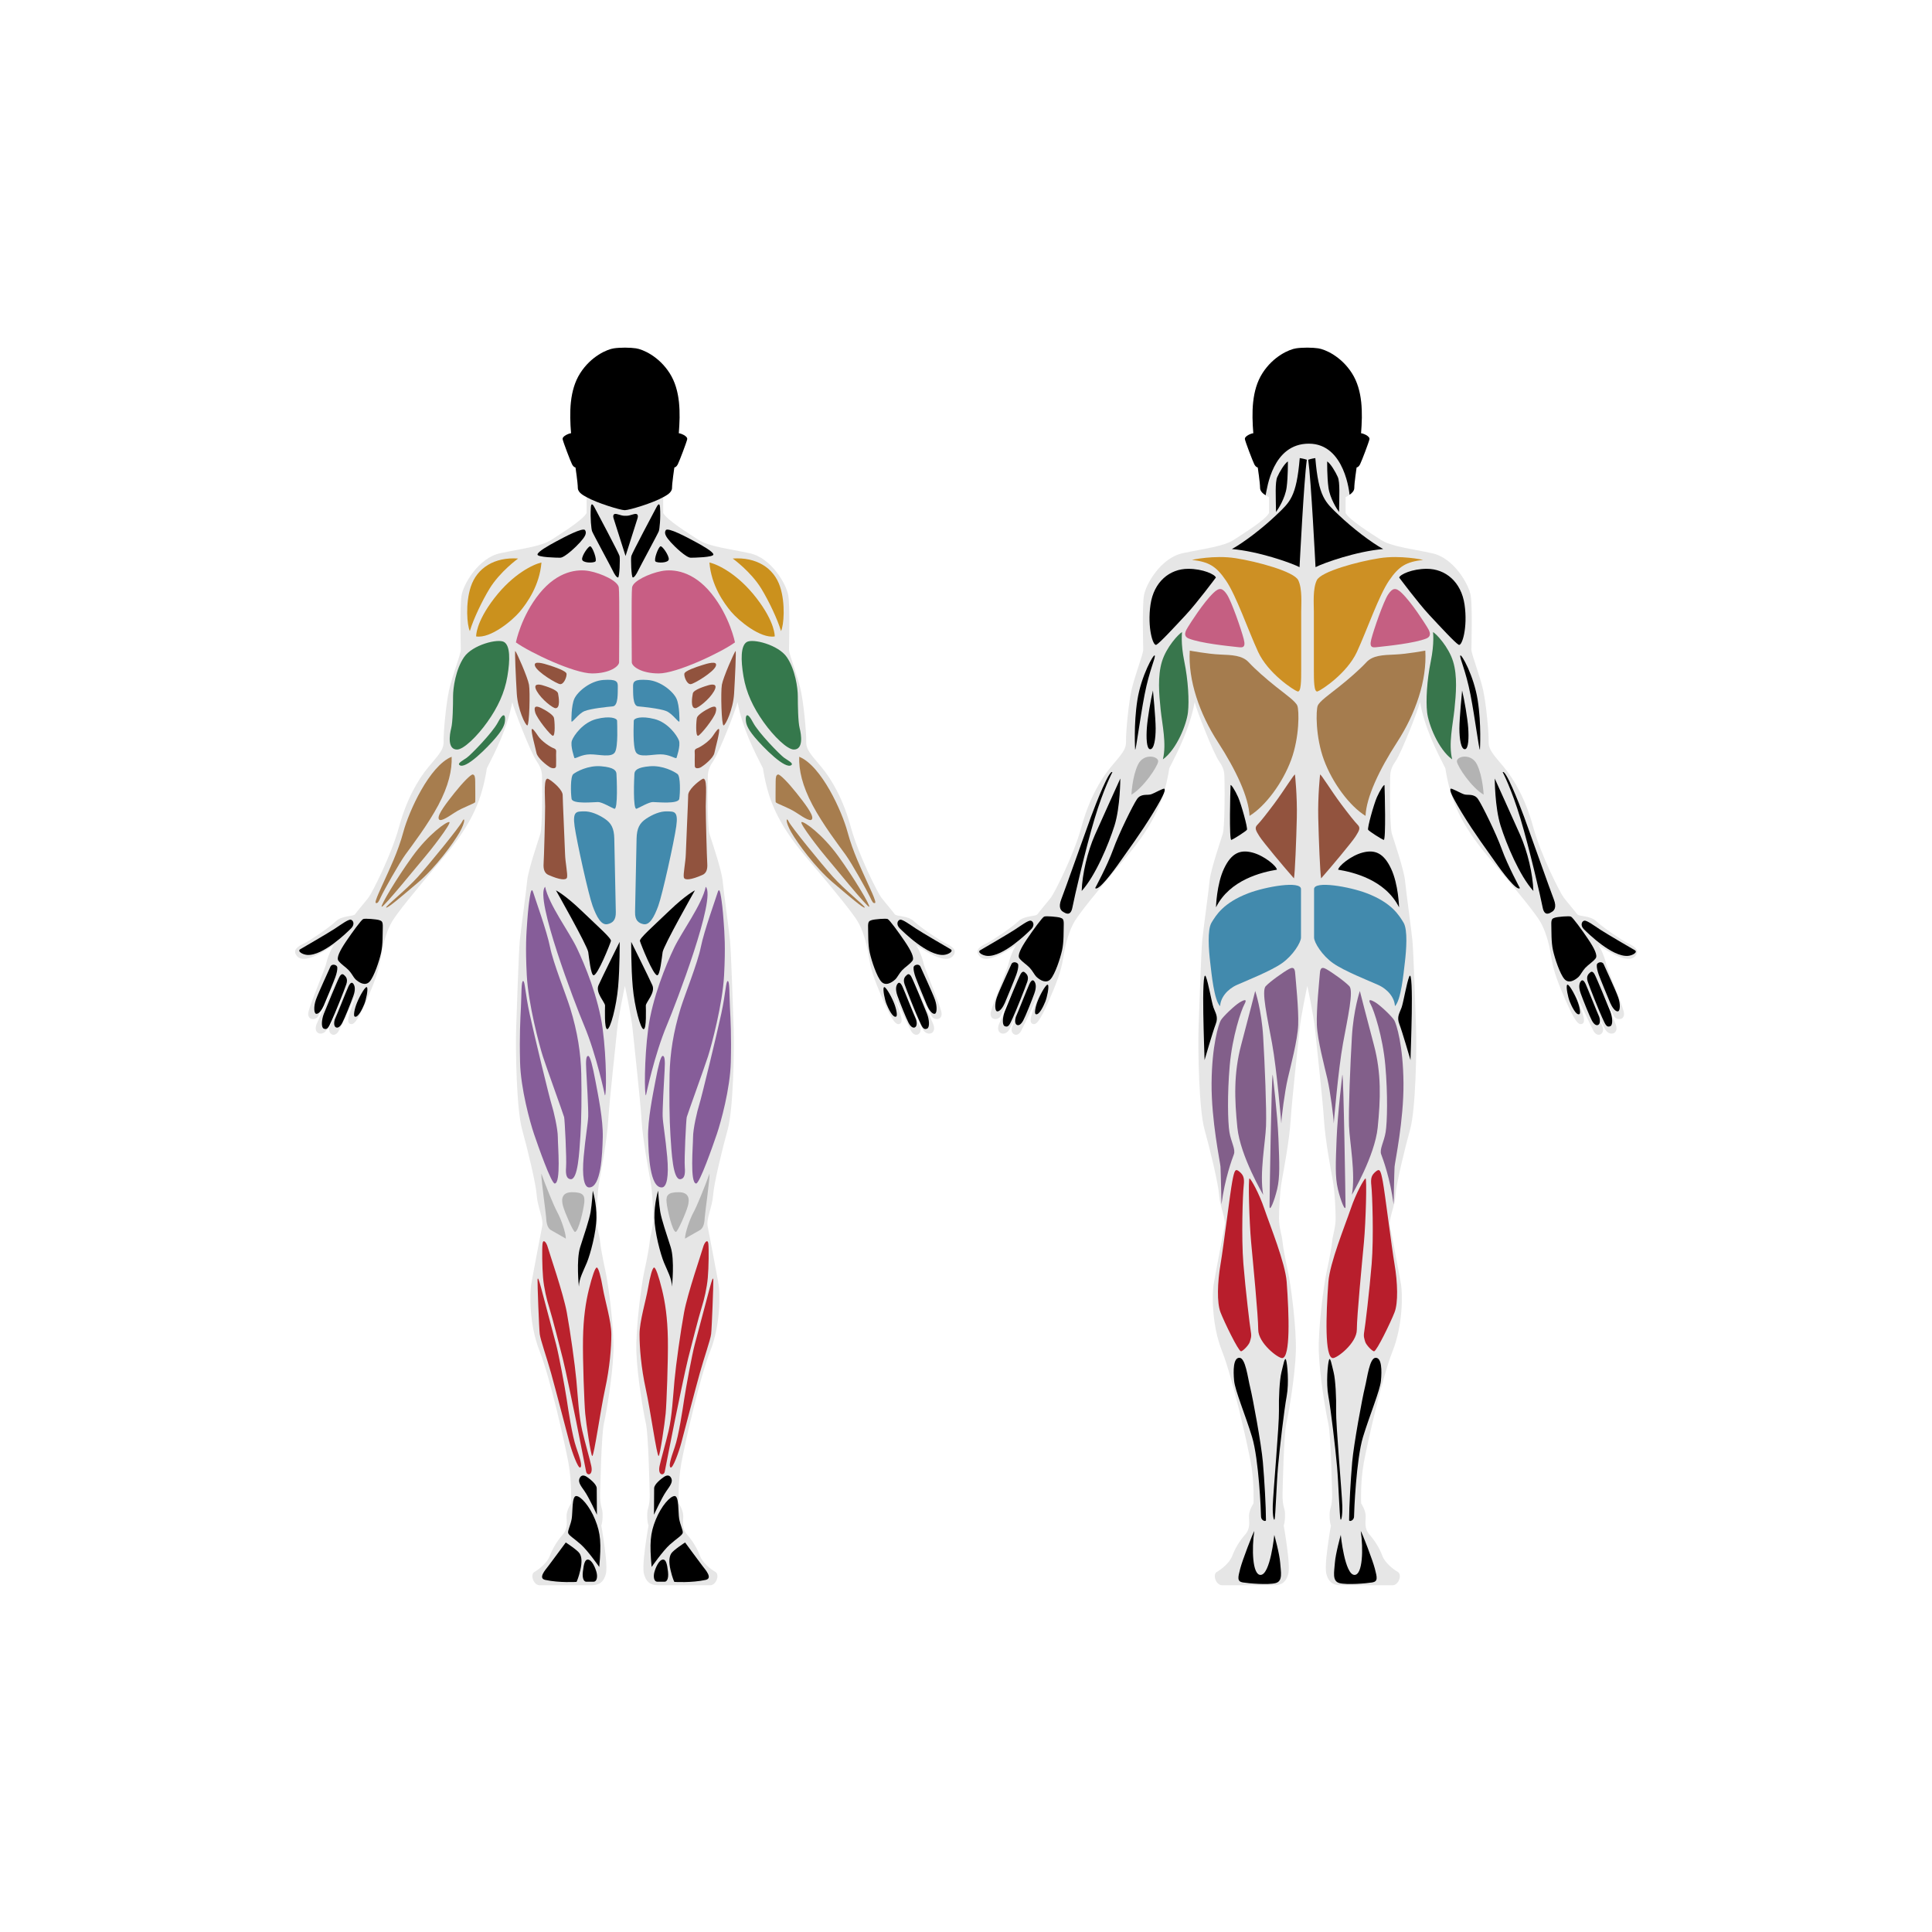 <?xml version="1.0" encoding="utf-8"?>
<!-- Generator: Adobe Illustrator 25.0.0, SVG Export Plug-In . SVG Version: 6.00 Build 0)  -->
<svg version="1.1" id="Layer_1" xmlns="http://www.w3.org/2000/svg" xmlns:xlink="http://www.w3.org/1999/xlink" x="0px" y="0px"
	 viewBox="0 0 2000 2000" enable-background="new 0 0 2000 2000" xml:space="preserve">
<path fill="#E6E6E6" d="M658.609,360.632c5.701,0.936,23.351,7.944,34.665,25.758c11.255,17.721,11.074,41.165,9.388,62.108
	c1.685,0,9.388,2.889,8.666,6.259c-0.722,3.37-7.944,22.388-9.629,25.758s-3.611,3.37-3.611,3.37s-2.407,16.129-2.407,21.184
	c0,5.055-9.148,9.629-9.148,9.629s0,9.148,0,16.37c4.092,7.463,25.758,20.703,36.35,27.684c10.592,6.981,30.813,9.148,53.201,13.962
	c22.388,4.815,38.035,32.017,39.961,43.813c1.926,11.796,0.722,51.516,0.722,56.09s9.148,27.684,12.277,42.368
	c3.129,14.685,5.778,43.813,5.537,52.479c-0.241,8.666,4.815,13.481,15.647,26.48s22.629,33.221,30.573,62.349
	c7.944,29.128,27.925,68.127,31.465,72.766c3.54,4.639,11.975,14.488,13.898,17.265s13.459,1.068,20.082,7.477
	s26.919,19.869,31.619,22.219c4.7,2.35,15.169,6.623,8.118,14.1c-7.05,7.477-25.514-3.579-37.956-11.827
	c2.516,2.656,6.85,12.862,8.388,20.271c0.656,3.16,15.238,38.306,17.895,48.092c2.656,9.786-7.13,9.926-9.786,5.452
	c-2.656-4.474-22.368-45.296-22.368-45.296s19.816,44.334,23.487,52.286c5.033,10.905-5.312,14.4-10.066,6.99
	c-2.062-3.214-22.928-48.791-22.928-48.791s16.636,38.166,19.712,45.296s-4.613,12.722-9.227,4.614
	c-2.566-4.511-19.983-42.518-19.983-42.518s6.544,17.414,8.38,23.225s2.991,10.695-0.121,11.949
	c-3.653,1.472-7.234-1.653-17.633-25.51s-12.582-32.574-14.788-46.367c-2.027-12.678-6.117-25.692-11.011-33.95
	c-4.894-8.258-21.41-29.057-52.914-66.066s-40.373-62.09-45.267-92.675c-8.564-16.822-21.104-40.985-26.304-68.513
	c-1.223,6.423-18.963,52.302-25.386,61.478c-6.423,9.176-5.2,13.764-5.505,22.94c-0.306,9.176-0.065,45.41,1.758,51.609
	c1.823,6.199,12.58,37.193,13.719,48.969s6.458,50.145,7.598,61.541s3.039,68.379,3.799,90.792s-0.38,84.334-6.078,104.848
	s-14.436,56.603-15.195,68.379s-7.218,24.312-5.698,31.91s9.877,51.284,11.396,60.401s2.279,41.407-8.737,69.139
	s-26.123,95.694-29.818,115.647c-3.695,19.953-2.71,41.876-2.71,41.876s4.68,6.897,4.68,13.056c0,6.158-1.724,12.809,3.941,19.214
	s10.592,14.533,13.302,21.923c2.71,7.39,11.331,14.041,16.011,16.75s0.985,13.794-5.419,13.794c-6.405,0-44.832,0-53.7,0
	s-12.809-4.188-14.78-11.577c-1.971-7.39,1.232-27.589,2.217-34.979c0.985-7.39,2.463-15.272,2.463-15.272
	c-1.266-2.571-2.022-13.163-0.617-17.27s1.945-10.052,1.837-14.807c-0.108-4.755-1.286-62.158-3.95-73.633
	c-2.664-11.474-9.016-49.688-9.835-73.969c-0.82-24.281,5.122-69.564,8.196-83.497c3.074-13.933,5.327-26.842,5.737-31.76
	s3.483-13.728,3.483-22.744s-0.82-27.866-2.869-39.136s-7.991-42.824-9.221-63.314c-1.229-20.49-7.991-80.526-9.221-93.639
	c-1.229-13.114-7.991-44.873-7.991-44.873s-6.762,31.759-7.991,44.873c-1.229,13.114-7.991,73.149-9.221,93.639
	c-1.229,20.49-7.172,52.045-9.221,63.314s-2.869,30.12-2.869,39.136s3.073,17.826,3.483,22.744s2.664,17.826,5.737,31.76
	c3.073,13.933,9.016,59.216,8.196,83.497c-0.82,24.281-7.172,62.495-9.835,73.969c-2.664,11.474-3.842,68.877-3.95,73.633
	c-0.108,4.755,0.432,10.7,1.837,14.807c1.405,4.107,0.648,14.699-0.617,17.27c0,0,1.478,7.883,2.463,15.272
	c0.985,7.39,4.188,27.589,2.217,34.979c-1.971,7.39-5.912,11.577-14.78,11.577s-47.295,0-53.7,0c-6.405,0-10.1-11.085-5.419-13.794
	c4.68-2.71,13.302-9.36,16.011-16.75c2.71-7.39,7.636-15.519,13.302-21.923s3.941-13.055,3.941-19.214
	c0-6.158,4.68-13.056,4.68-13.056s0.985-21.923-2.71-41.876c-3.695-19.953-18.801-87.916-29.818-115.647
	s-10.257-60.021-8.737-69.139s9.877-52.804,11.396-60.401s-4.938-20.134-5.698-31.91s-9.497-47.865-15.195-68.379
	s-6.838-82.435-6.078-104.848s2.659-79.396,3.799-90.792s6.458-49.765,7.598-61.541s11.896-42.77,13.719-48.969
	c1.823-6.199,2.064-42.433,1.758-51.609c-0.306-9.176,0.918-13.764-5.505-22.94s-24.163-55.055-25.386-61.478
	c-5.2,27.527-17.74,51.69-26.304,68.513c-4.894,30.586-13.764,55.666-45.267,92.675s-48.02,57.807-52.914,66.066
	c-4.894,8.258-8.984,21.273-11.011,33.95c-2.205,13.793-4.388,22.51-14.788,46.367s-13.98,26.982-17.633,25.51
	c-3.113-1.254-1.957-6.138-0.121-11.949c1.835-5.811,8.38-23.225,8.38-23.225s-17.417,38.007-19.983,42.518
	c-4.613,8.109-12.303,2.516-9.227-4.614c3.076-7.13,19.712-45.296,19.712-45.296s-20.866,45.577-22.928,48.791
	c-4.753,7.409-15.099,3.914-10.066-6.99c3.67-7.953,23.487-52.286,23.487-52.286s-19.712,40.822-22.368,45.296
	c-2.656,4.474-12.442,4.334-9.786-5.452c2.656-9.786,17.239-44.932,17.895-48.092c1.538-7.41,5.872-17.615,8.388-20.271
	c-12.442,8.248-30.906,19.305-37.956,11.827c-7.05-7.477,3.418-11.75,8.118-14.1c4.7-2.35,24.996-15.81,31.619-22.219
	c6.623-6.409,18.16-4.7,20.082-7.477c1.923-2.777,10.357-12.626,13.898-17.265c3.54-4.639,23.521-43.637,31.465-72.766
	c7.944-29.128,19.74-49.35,30.573-62.349c10.833-12.999,15.888-17.814,15.647-26.48c-0.241-8.666,2.407-37.795,5.537-52.479
	s12.277-37.795,12.277-42.368s-1.204-44.294,0.722-56.09c1.926-11.796,17.573-38.998,39.961-43.813
	c22.388-4.815,42.609-6.981,53.201-13.962c10.592-6.981,32.258-20.221,36.35-27.684c0-7.222,0-16.37,0-16.37
	s-9.148-4.574-9.148-9.629c0-5.055-2.407-21.184-2.407-21.184s-1.926,0-3.611-3.37s-8.907-22.388-9.629-25.758
	c-0.722-3.37,6.981-6.259,8.666-6.259c-1.685-20.943-1.867-44.387,9.388-62.108c11.314-17.814,27.946-24.591,34.665-25.758
	C640.963,359.63,652.788,359.676,658.609,360.632z"/>
<path fill="#E6E6E6" d="M1365.036,360.632c5.701,0.936,23.351,7.944,34.665,25.758c11.255,17.721,11.074,41.165,9.388,62.108
	c1.685,0,9.389,2.889,8.666,6.259c-0.722,3.37-7.944,22.388-9.629,25.758s-3.611,3.37-3.611,3.37s-2.407,16.129-2.407,21.184
	c0,5.055-9.148,9.629-9.148,9.629s0,9.148,0,16.37c4.092,7.463,25.758,20.703,36.35,27.684c10.592,6.981,30.813,9.148,53.201,13.962
	c22.388,4.815,38.035,32.017,39.961,43.813c1.926,11.796,0.722,51.516,0.722,56.09s9.148,27.684,12.277,42.368
	c3.129,14.685,5.777,43.813,5.537,52.479c-0.241,8.666,4.815,13.481,15.647,26.48c10.833,12.999,22.629,33.221,30.573,62.349
	s27.925,68.127,31.465,72.766c3.54,4.639,11.975,14.488,13.898,17.265c1.923,2.777,13.459,1.068,20.082,7.477
	c6.623,6.409,26.919,19.869,31.619,22.219c4.7,2.35,15.169,6.623,8.118,14.1c-7.05,7.477-25.514-3.579-37.956-11.827
	c2.516,2.656,6.85,12.862,8.388,20.271c0.656,3.16,15.239,38.306,17.895,48.092c2.656,9.786-7.13,9.926-9.786,5.452
	c-2.656-4.474-22.368-45.296-22.368-45.296s19.816,44.334,23.487,52.286c5.033,10.905-5.312,14.4-10.066,6.99
	c-2.062-3.214-22.928-48.791-22.928-48.791s16.636,38.166,19.712,45.296c3.076,7.13-4.614,12.722-9.227,4.614
	c-2.566-4.511-19.983-42.518-19.983-42.518s6.544,17.414,8.38,23.225s2.991,10.695-0.121,11.949
	c-3.653,1.472-7.234-1.653-17.634-25.51c-10.399-23.857-12.582-32.574-14.788-46.367c-2.027-12.678-6.117-25.692-11.011-33.95
	c-4.894-8.258-21.41-29.057-52.914-66.066s-40.374-62.09-45.267-92.675c-8.564-16.822-21.104-40.985-26.304-68.513
	c-1.224,6.423-18.963,52.302-25.386,61.478c-6.423,9.176-5.2,13.764-5.505,22.94c-0.306,9.176-0.065,45.41,1.758,51.609
	c1.823,6.199,12.58,37.193,13.719,48.969s6.458,50.145,7.598,61.541s3.039,68.379,3.799,90.792s-0.38,84.334-6.078,104.848
	s-14.436,56.603-15.195,68.379s-7.218,24.312-5.698,31.91s9.877,51.284,11.396,60.401s2.279,41.407-8.737,69.139
	s-26.123,95.694-29.818,115.647c-3.695,19.953-2.71,41.876-2.71,41.876s4.68,6.897,4.68,13.056c0,6.158-1.724,12.809,3.941,19.214
	c5.666,6.405,10.592,14.533,13.302,21.923c2.71,7.39,11.331,14.041,16.011,16.75c4.68,2.71,0.985,13.794-5.419,13.794
	c-6.405,0-44.832,0-53.7,0c-8.868,0-12.809-4.188-14.78-11.577c-1.971-7.39,1.232-27.589,2.217-34.979
	c0.985-7.39,2.463-15.272,2.463-15.272c-1.266-2.571-2.022-13.163-0.617-17.27s1.945-10.052,1.837-14.807
	c-0.108-4.755-1.286-62.158-3.95-73.633c-2.664-11.474-9.016-49.688-9.835-73.969c-0.82-24.281,5.122-69.564,8.196-83.497
	c3.074-13.933,5.327-26.842,5.737-31.76c0.41-4.918,3.483-13.728,3.483-22.744s-0.82-27.866-2.869-39.136
	c-2.049-11.27-7.991-42.824-9.22-63.314c-1.229-20.49-7.991-80.526-9.221-93.639c-1.229-13.114-7.991-44.873-7.991-44.873
	s-6.762,31.759-7.991,44.873s-7.991,73.149-9.22,93.639c-1.229,20.49-7.172,52.045-9.221,63.314
	c-2.049,11.27-2.869,30.12-2.869,39.136s3.073,17.826,3.483,22.744s2.664,17.826,5.737,31.76s9.016,59.216,8.196,83.497
	c-0.82,24.281-7.172,62.495-9.835,73.969c-2.664,11.474-3.842,68.877-3.95,73.633c-0.108,4.755,0.432,10.7,1.837,14.807
	c1.405,4.107,0.648,14.699-0.617,17.27c0,0,1.478,7.883,2.463,15.272c0.985,7.39,4.188,27.589,2.217,34.979
	c-1.971,7.39-5.912,11.577-14.78,11.577c-8.868,0-47.295,0-53.7,0s-10.099-11.085-5.419-13.794c4.68-2.71,13.302-9.36,16.011-16.75
	s7.636-15.519,13.302-21.923c5.666-6.405,3.941-13.055,3.941-19.214c0-6.158,4.68-13.056,4.68-13.056s0.985-21.923-2.71-41.876
	c-3.695-19.953-18.801-87.916-29.818-115.647s-10.257-60.021-8.737-69.139s9.877-52.804,11.396-60.401s-4.938-20.134-5.698-31.91
	s-9.497-47.865-15.195-68.379s-6.838-82.435-6.078-104.848s2.659-79.396,3.799-90.792s6.458-49.765,7.598-61.541
	s11.896-42.77,13.719-48.969c1.823-6.199,2.064-42.433,1.758-51.609c-0.306-9.176,0.917-13.764-5.505-22.94
	c-6.423-9.176-24.163-55.055-25.386-61.478c-5.2,27.527-17.74,51.69-26.304,68.513c-4.894,30.586-13.764,55.666-45.267,92.675
	c-31.504,37.009-48.02,57.807-52.914,66.066c-4.894,8.258-8.984,21.273-11.011,33.95c-2.206,13.793-4.388,22.51-14.788,46.367
	c-10.399,23.857-13.98,26.982-17.633,25.51c-3.113-1.254-1.957-6.138-0.121-11.949c1.835-5.811,8.38-23.225,8.38-23.225
	s-17.417,38.007-19.983,42.518c-4.614,8.109-12.303,2.516-9.227-4.614c3.076-7.13,19.712-45.296,19.712-45.296
	s-20.866,45.577-22.927,48.791c-4.753,7.409-15.099,3.914-10.066-6.99c3.67-7.953,23.487-52.286,23.487-52.286
	s-19.712,40.822-22.368,45.296c-2.656,4.474-12.442,4.334-9.786-5.452c2.656-9.786,17.239-44.932,17.895-48.092
	c1.538-7.41,5.872-17.615,8.388-20.271c-12.442,8.248-30.906,19.305-37.956,11.827c-7.05-7.477,3.418-11.75,8.118-14.1
	c4.7-2.35,24.996-15.81,31.619-22.219c6.623-6.409,18.159-4.7,20.082-7.477c1.923-2.777,10.357-12.626,13.898-17.265
	c3.54-4.639,23.521-43.637,31.465-72.766s19.74-49.35,30.573-62.349c10.833-12.999,15.888-17.814,15.647-26.48
	c-0.241-8.666,2.407-37.795,5.537-52.479c3.129-14.685,12.277-37.795,12.277-42.368s-1.204-44.294,0.722-56.09
	c1.926-11.796,17.573-38.998,39.961-43.813c22.388-4.815,42.609-6.981,53.201-13.962c10.592-6.981,32.258-20.221,36.35-27.684
	c0-7.222,0-16.37,0-16.37s-9.148-4.574-9.148-9.629c0-5.055-2.407-21.184-2.407-21.184s-1.926,0-3.611-3.37
	c-1.685-3.37-8.907-22.388-9.629-25.758c-0.722-3.37,6.981-6.259,8.666-6.259c-1.685-20.943-1.867-44.387,9.388-62.108
	c11.314-17.814,27.946-24.591,34.665-25.758C1347.39,359.63,1359.216,359.676,1365.036,360.632z"/>
<path d="M608.414,1614.463c4.472,0,8.012,8.944,9.13,13.229c1.118,4.286,0.559,9.689-3.168,9.689c-3.727,0-5.963,0-7.64,0
	s-4.286-2.236-3.354-10.434S605.619,1614.463,608.414,1614.463z"/>
<path d="M585.682,1596.762c0,0,12.111,7.826,14.347,11.366s2.609,8.944,0.745,17.142c-1.863,8.198-3.913,12.298-3.913,12.298
	s-17.766,1.167-32.421-2.05c-7.64-1.677,0-10.248,3.168-14.347S585.682,1596.762,585.682,1596.762z"/>
<path d="M620.339,1622.103c0,0-11.739-16.77-18.819-23.105s-13.043-9.689-13.416-12.298c-0.373-2.609,2.609-8.012,3.727-14.534
	c1.118-6.522,0-23.478,4.658-23.478c4.658,0,13.788,10.248,19.565,24.409C621.83,1587.259,622.575,1597.88,620.339,1622.103z"/>
<path d="M617.917,1568.067c0,0-8.198-17.888-12.67-24.223c-4.472-6.335-7.453-10.248-4.845-14.347c2.609-4.099,6.708-0.932,8.012,0
	c1.304,0.932,9.317,6.708,9.317,11.18S617.917,1568.067,617.917,1568.067z"/>
<path fill="#BA222D" d="M600.666,1519.162c-2.279,1.234-8.574-16.195-11.051-25.531s-14.48-55.444-19.053-71.83
	c-4.573-16.385-11.051-34.676-11.813-40.773c-0.762-6.097-2.477-52.681-2.286-56.206c0.19-3.525,1.524,0.286,3.811,8.86
	c2.286,8.574,12.575,47.251,15.433,58.111c2.858,10.86,9.145,44.774,10.86,56.206c1.715,11.432,5.716,38.296,9.908,50.3
	C600.666,1510.302,602.953,1517.923,600.666,1519.162z"/>
<path fill="#BA222D" d="M606.763,1523.448c-0.86-4.129-8.383-42.869-10.67-53.92c-2.286-11.051-10.67-52.015-13.528-63.256
	c-2.858-11.241-11.051-43.441-13.909-52.396c-2.858-8.955-5.525-20.577-6.478-31.247c-0.953-10.67-1.143-29.723-0.572-35.057
	c0.572-5.335,4.001-1.905,5.525,3.811c1.524,5.716,16.004,47.442,19.625,67.257s8.383,53.729,9.908,70.305
	s2.571,37.274,6.097,52.205c3.239,13.718,7.825,29.247,9.336,36.391C614.194,1527.45,607.716,1528.021,606.763,1523.448z"/>
<path fill="#BA222D" d="M613.051,1507.254c-1.309-0.256-6.287-33.724-7.24-44.012s-2.667-55.063-2.286-77.164
	c0.381-22.101,2.858-38.106,6.097-51.252c3.239-13.146,6.478-22.864,8.193-22.673c1.715,0.191,4.192,9.145,6.287,21.53
	s8.764,34.105,8.764,47.632s-1.617,34.308-6.478,56.587C621.485,1460.37,614.963,1507.628,613.051,1507.254z"/>
<path d="M599.26,1331.912c0,0-2.921-27.636,1.348-40.893c4.269-13.256,9.437-28.535,10.785-36.399
	c1.348-7.864,2.247-22.019,2.247-22.019s4.044,13.032,3.82,28.086c-0.225,15.054-6.291,37.522-9.886,46.285
	S599.485,1323.374,599.26,1331.912z"/>
<path fill="#B3B3B3" d="M595.216,1275.292c-1.797,0-10.336-19.548-12.358-26.738c-2.022-7.19-1.348-14.38,9.437-14.38
	c10.785,0,13.256,2.921,12.582,10.336C604.203,1251.925,598.811,1275.292,595.216,1275.292z"/>
<path fill="#B3B3B3" d="M585.779,1282.257c0,0-10.785-6.291-15.279-8.763s-4.943-9.437-5.168-13.481
	c-0.225-4.044-5.168-38.646-4.943-45.162c4.943,13.706,12.807,33.253,16.627,40.219
	C580.836,1262.035,585.779,1276.191,585.779,1282.257z"/>
<path fill="#865D99" d="M574.32,1225.187c-3.576,0.37-17.525-39.545-21.57-51.453c-4.044-11.908-13.706-46.734-14.38-74.146
	c-0.674-27.412,0.225-43.814,0.899-57.07c0.674-13.256,0.225-26.962,2.247-26.962s2.022,12.133,6.741,33.927
	c4.718,21.795,20.446,86.729,22.693,93.694c2.247,6.965,6.516,25.389,6.516,34.152S580.836,1224.513,574.32,1225.187z"/>
<path fill="#865D99" d="M590.498,1220.693c-3.781-0.54-5.168-4.269-4.494-12.582s-1.348-48.981-2.022-51.678
	c-0.674-2.696-18.424-51.678-22.019-62.912s-15.054-53.924-16.627-83.808s-0.449-43.14,0.449-55.722
	c0.899-12.582,1.797-19.772,2.696-25.389c0.959-5.994,2.022-9.886,3.595-4.494s13.93,39.32,17.301,56.171
	c3.37,16.851,16.508,49.166,20.896,63.361c7.639,24.715,11.01,46.959,11.459,68.304c0.449,21.345,0.225,46.959-0.899,63.811
	C599.71,1192.608,598.362,1221.817,590.498,1220.693z"/>
<path fill="#865D99" d="M609.821,1229.231c-5.245-0.095-7.415-11.459-5.617-31.681c1.797-20.222,4.494-34.826,4.718-42.016
	c0.225-7.19-1.348-36.624-2.022-47.409c-0.674-10.785,0-15.279,2.022-15.054c2.022,0.225,4.494,10.111,7.415,25.614
	s8.089,40.443,7.639,58.643C623.526,1195.529,622.178,1229.456,609.821,1229.231z"/>
<path fill="#865D99" d="M626.223,1133.965c0,0-8.656-41.879-21.794-73.023c-9.098-21.567-51.323-131.724-40.109-142.938
	c3.867,18.56,24.747,46.401,32.867,63.414c8.12,17.013,22.427,51.427,26.68,83.521
	C628.12,1097.033,627.806,1133.776,626.223,1133.965z"/>
<path d="M641.473,975.022c0,0,0.226,25.972-1.581,46.525s-8.13,44.04-11.292,43.814s-2.258-21.004-2.258-24.391
	s-10.163-13.325-6.775-21.004C622.954,1012.287,641.473,975.022,641.473,975.022z"/>
<path d="M614.372,1009.577c-2.727-0.606-4.517-17.39-5.42-23.94c-0.903-6.55-33.425-63.915-33.425-63.915s9.26,4.517,26.65,21.23
	c17.39,16.713,30.941,28.457,30.264,31.167C631.762,976.829,618.437,1010.48,614.372,1009.577z"/>
<path fill="#428AAD" d="M628.958,956.661c-6.438,1.463-11.225-7.184-15.49-18.858c-4.265-11.674-16.388-66.451-18.633-82.39
	s2.245-15.266,9.429-15.49s15.041,3.143,21.776,7.633c6.735,4.49,9.653,9.878,9.878,20.654s1.347,67.124,1.571,75.879
	S633.897,955.538,628.958,956.661z"/>
<path fill="#91533E" d="M567.671,905.7c-3.673-1.624-5.388-5.388-4.939-11.674c0.449-6.286,1.571-48.042,1.571-59.267
	s-2.021-31.654,3.592-28.286c5.612,3.367,14.592,11.449,14.592,16.613c0,5.163,2.245,52.532,2.469,61.063s2.918,21.103,2.02,24.245
	C586.079,911.537,579.345,910.864,567.671,905.7z"/>
<path fill="#428AAD" d="M635.917,837.229c-2.224-0.741-12.572-6.959-16.837-6.959c-4.265,0-26.49,2.469-27.388-3.367
	c-0.898-5.837-1.347-23.123,1.796-25.592c3.143-2.469,15.266-9.204,28.735-8.082c13.47,1.122,15.715,4.49,15.939,7.857
	C638.387,804.453,639.958,838.576,635.917,837.229z"/>
<path fill="#91533E" d="M550.54,754.861c0.596-1.191,2.955,1.662,6.463,7.017s12.557,11.449,16.251,12.742
	c3.693,1.293,2.216,3.878,2.401,6.833c0.185,2.955,0,8.31,0,11.449c0,3.139-3.878,2.77-6.463,1.293
	c-2.585-1.477-12.742-9.233-13.85-14.773C554.234,773.882,549.432,757.077,550.54,754.861z"/>
<path fill="#428AAD" d="M594.676,784.777c0,0-4.617-12.927-2.585-18.282c2.031-5.355,11.449-18.651,25.299-22.16
	c13.85-3.509,21.421-0.923,21.421,1.847c0,2.77,1.293,26.592-2.216,32.501c-3.509,5.909-16.435,2.216-25.484,2.216
	C602.062,780.899,596.338,785.331,594.676,784.777z"/>
<path fill="#428AAD" d="M591.536,746.551c0,0-0.369-16.066,3.139-23.453c3.509-7.387,16.435-18.282,29.916-19.205
	c13.481-0.923,15.143,1.477,14.958,7.017c-0.185,5.54,0.739,19.759-5.171,20.313c-5.909,0.554-22.16,2.216-28.993,4.801
	C598.554,738.611,591.721,749.506,591.536,746.551z"/>
<path fill="#91533E" d="M572.331,761.694c-2.211-0.147-16.435-17.728-18.282-24.191s0.739-7.202,6.094-4.617
	c5.355,2.585,12.557,7.202,13.296,10.157C574.178,745.997,575.101,761.879,572.331,761.694z"/>
<path fill="#91533E" d="M574.994,733.116c-2.68-0.096-14.174-8.811-19.153-17.43c-4.98-8.619,2.49-7.278,5.746-6.321
	c3.256,0.958,15.323,4.597,16.089,8.427S580.357,733.307,574.994,733.116z"/>
<path fill="#91533E" d="M579.782,708.216c-3.432-0.327-23.367-12.258-25.857-18.579s9.194-2.681,14.557-0.958
	c5.363,1.724,17.621,5.746,18.004,8.811C586.869,700.555,583.804,708.599,579.782,708.216z"/>
<path fill="#91533E" d="M533.431,673.932c1.197,0.898,12.833,27.198,14.174,34.859c1.341,7.661,0.383,42.138-1.724,42.138
	s-9.96-16.855-10.917-32.944C534.005,701.896,532.665,673.357,533.431,673.932z"/>
<path fill="#C85E84" d="M534.054,664.996c0,0,5.356-27.079,24.401-50.588c19.045-23.509,39.578-25.592,51.778-23.211
	s29.46,10.118,30.353,16.962c0.893,6.844,0.298,73.204,0.298,77.37s-9.522,11.605-27.972,11.605
	C594.462,697.134,548.932,675.709,534.054,664.996z"/>
<path d="M611.635,525.4c0.249-3.736,1.248-4.992,3.744-0.25c2.496,4.743,25.211,47.428,25.96,50.423s0,21.966-1.498,22.216
	c-1.498,0.25-3.994-3.744-5.492-6.989c-1.498-3.245-20.718-38.691-21.467-40.937C612.134,547.616,610.886,536.633,611.635,525.4z"/>
<path d="M611.109,565.519c2.399,0.8,7.177,13.966,5.237,15.712s-13.578,1.746-13.772-2.328S609.363,564.937,611.109,565.519z"/>
<path d="M579.879,577.351c-3.298,0-23.471-0.388-23.471-3.298s11.833-9.505,19.398-13.578c7.565-4.074,27.739-14.936,29.872-11.639
	c2.134,3.298-0.388,7.177-5.237,12.608C596.503,565.855,584.534,577.351,579.879,577.351z"/>
<path fill="#CB911D" d="M536.364,578.188c0,0-18.832,13.52-29.696,31.386c-7.482,12.304-16.666,31.427-20.28,43.699
	c-2.897-5.794-4.735-28.557,0.966-45.872C493.872,587.604,512.221,576.498,536.364,578.188z"/>
<path fill="#CB911D" d="M492.906,658.826c0,0-0.724-14.244,18.832-39.595s40.319-35.008,48.769-36.939
	c-1.931,23.902-14.969,42.009-22.453,50.942C530.569,642.168,507.875,661.241,492.906,658.826z"/>
<path fill="#35784C" d="M473.109,775.921c-10.14,0-7.726-15.452-6.036-21.97c1.69-6.519,1.931-24.385,1.931-33.076
	s2.656-27.765,11.347-40.56c8.691-12.796,35.249-19.556,41.526-15.693c6.277,3.863,6.277,18.349,3.38,35.49
	c-2.897,17.142-9.982,32.129-20.763,47.32C493.872,762.4,479.869,775.921,473.109,775.921z"/>
<path fill="#35784C" d="M475.523,791.855c-1.986-1.828,3.621-4.587,7.726-7.484c4.104-2.897,26.557-25.833,32.11-36.456
	c5.553-10.623,7.484-7.967,7.484-3.863s-0.483,8.692-9.174,19.073C504.978,773.506,481.559,797.408,475.523,791.855z"/>
<path fill="#A77D4E" d="M389.091,934.782c-2.121-0.53,6.277-17.383,9.899-25.592c3.621-8.209,13.037-27.282,18.59-48.045
	s26.799-68.325,49.976-77.741c0.483,13.762-3.139,29.938-13.762,49.976s-27.523,42.25-34.042,51.183
	c-6.519,8.933-22.695,37.905-25.35,43.699C391.746,934.058,391.022,935.265,389.091,934.782z"/>
<path fill="#A77D4E" d="M395.126,938.645c-1.43-1.022,15.452-29.455,31.869-52.149c16.417-22.695,35.49-36.456,38.146-35.49
	c2.656,0.966-20.28,30.42-25.592,36.456C434.238,893.497,396.816,939.852,395.126,938.645z"/>
<path fill="#A77D4E" d="M399.714,939.369c-0.375-1.5,21.005-18.349,33.076-31.869c12.072-13.52,42.975-51.425,45.63-56.978
	s3.863-0.241-2.656,11.106c-6.519,11.347-24.867,36.456-42.733,51.666C415.165,928.505,400.196,941.301,399.714,939.369z"/>
<path fill="#A77D4E" d="M491.94,830.243c-0.192,1.534-12.796,5.311-21.487,11.106s-15.693,10.14-16.417,5.794
	c-0.724-4.346,7.967-15.693,16.417-26.316c8.45-10.623,17.142-19.556,19.073-19.073c1.931,0.483,2.414,2.656,2.414,7.484
	S492.182,828.311,491.94,830.243z"/>
<path d="M318.068,988.528c-5.012-0.334-10.701-3.931-7.207-5.897c3.494-1.966,29.264-17.034,35.598-21.184
	s13.977-9.828,16.598-9.391c2.621,0.437,4.586,4.805,0.437,8.954S334.447,989.62,318.068,988.528z"/>
<path d="M350.39,994.643c-2.402-3.057,1.529-10.701,7.862-20.092c6.333-9.391,15.724-22.276,17.69-23.149
	c1.966-0.874,13.977,0.218,16.598,1.092c2.621,0.874,3.931,1.31,3.713,7.644c-0.218,6.333,0.218,17.471-1.747,26.207
	s-7.207,24.46-11.793,29.701c-4.586,5.241-11.138,1.092-14.851-2.402c-1.672-1.573-3.937-6.181-6.77-9.172
	C357.632,1000.819,353.477,998.572,350.39,994.643z"/>
<path d="M367.127,1052.33c-1.306-0.688-0.549-7.142,2.564-14.65s8.973-17.58,10.255-15.565c1.282,2.014-0.916,12.635-2.747,17.213
	S370.607,1054.161,367.127,1052.33z"/>
<path d="M347.716,1063.5c-2.543-1.271-2.014-6.592-0.549-9.522c1.465-2.93,11.72-28.933,13.551-32.779
	c1.831-3.846,3.479-4.761,4.944-2.93c1.465,1.831,2.747,5.494,0.183,12.635c-2.564,7.142-9.156,23.623-11.537,28.017
	C351.928,1063.317,349.548,1064.416,347.716,1063.5z"/>
<path d="M335.081,1064.782c-2.791-1.279-2.197-9.339,0.183-15.382c2.381-6.043,14.283-34.976,16.298-38.455
	c2.014-3.479,3.662-2.564,4.761-1.465c1.099,1.099,4.212,3.296,2.197,9.339c-2.014,6.043-12.269,31.68-15.016,37.357
	S339.476,1066.796,335.081,1064.782z"/>
<path d="M327.024,1049.4c-1.883-0.588-2.564-7.142,0-14.466c2.564-7.325,13.551-30.764,15.016-34.243
	c1.465-3.479,6.959-2.014,7.142,0.732c0.183,2.747-0.732,6.409-2.014,10.072c-1.282,3.662-10.072,25.087-11.903,29.299
	C333.433,1045.005,329.954,1050.315,327.024,1049.4z"/>
<path d="M686.486,1614.463c-4.472,0-8.012,8.944-9.13,13.229c-1.118,4.286-0.559,9.689,3.168,9.689c3.727,0,5.963,0,7.64,0
	c1.677,0,4.286-2.236,3.354-10.434S689.281,1614.463,686.486,1614.463z"/>
<path d="M709.218,1596.762c0,0-12.111,7.826-14.347,11.366s-2.609,8.944-0.745,17.142c1.863,8.198,3.913,12.298,3.913,12.298
	s17.766,1.167,32.421-2.05c7.64-1.677,0-10.248-3.168-14.347S709.218,1596.762,709.218,1596.762z"/>
<path d="M674.561,1622.103c0,0,11.739-16.77,18.819-23.105c7.081-6.335,13.043-9.689,13.416-12.298
	c0.373-2.609-2.609-8.012-3.727-14.534c-1.118-6.522,0-23.478-4.658-23.478c-4.658,0-13.788,10.248-19.565,24.409
	C673.07,1587.259,672.325,1597.88,674.561,1622.103z"/>
<path d="M676.983,1568.067c0,0,8.198-17.888,12.67-24.223c4.472-6.335,7.453-10.248,4.845-14.347c-2.609-4.099-6.708-0.932-8.012,0
	c-1.304,0.932-9.316,6.708-9.316,11.18S676.983,1568.067,676.983,1568.067z"/>
<path fill="#BA222D" d="M694.234,1519.162c2.279,1.234,8.574-16.195,11.051-25.531s14.48-55.444,19.053-71.83
	c4.573-16.385,11.051-34.676,11.813-40.773c0.762-6.097,2.477-52.681,2.286-56.206c-0.191-3.525-1.524,0.286-3.811,8.86
	c-2.286,8.574-12.575,47.251-15.433,58.111c-2.858,10.86-9.145,44.774-10.86,56.206c-1.715,11.432-5.716,38.296-9.908,50.3
	C694.234,1510.302,691.947,1517.923,694.234,1519.162z"/>
<path fill="#BA222D" d="M688.137,1523.448c0.86-4.129,8.383-42.869,10.67-53.92c2.286-11.051,10.67-52.015,13.528-63.256
	c2.858-11.241,11.051-43.441,13.909-52.396c2.858-8.955,5.525-20.577,6.478-31.247c0.953-10.67,1.143-29.723,0.572-35.057
	c-0.572-5.335-4.001-1.905-5.525,3.811c-1.524,5.716-16.004,47.442-19.625,67.257s-8.383,53.729-9.908,70.305
	c-1.524,16.576-2.571,37.274-6.097,52.205c-3.239,13.718-7.825,29.247-9.336,36.391
	C680.706,1527.45,687.184,1528.021,688.137,1523.448z"/>
<path fill="#BA222D" d="M681.849,1507.254c1.309-0.256,6.287-33.724,7.24-44.012s2.667-55.063,2.286-77.164
	c-0.381-22.101-2.858-38.106-6.097-51.252c-3.239-13.146-6.478-22.864-8.193-22.673c-1.715,0.191-4.192,9.145-6.287,21.53
	s-8.764,34.105-8.764,47.632s1.617,34.308,6.478,56.587C673.415,1460.37,679.938,1507.628,681.849,1507.254z"/>
<path d="M695.64,1331.912c0,0,2.921-27.636-1.348-40.893c-4.269-13.256-9.437-28.535-10.785-36.399
	c-1.348-7.864-2.247-22.019-2.247-22.019s-4.044,13.032-3.82,28.086c0.225,15.054,6.291,37.522,9.886,46.285
	S695.415,1323.374,695.64,1331.912z"/>
<path fill="#B3B3B3" d="M699.684,1275.292c1.797,0,10.336-19.548,12.358-26.738c2.022-7.19,1.348-14.38-9.437-14.38
	c-10.785,0-13.256,2.921-12.582,10.336C690.697,1251.925,696.089,1275.292,699.684,1275.292z"/>
<path fill="#B3B3B3" d="M709.121,1282.257c0,0,10.785-6.291,15.279-8.763s4.943-9.437,5.168-13.481
	c0.225-4.044,5.168-38.646,4.943-45.162c-4.943,13.706-12.807,33.253-16.627,40.219
	C714.064,1262.035,709.121,1276.191,709.121,1282.257z"/>
<path fill="#865D99" d="M720.58,1225.187c3.576,0.37,17.525-39.545,21.57-51.453c4.044-11.908,13.706-46.734,14.38-74.146
	c0.674-27.412-0.225-43.814-0.899-57.07c-0.674-13.256-0.225-26.962-2.247-26.962c-2.022,0-2.022,12.133-6.741,33.927
	c-4.718,21.795-20.446,86.729-22.693,93.694c-2.247,6.965-6.516,25.389-6.516,34.152S714.064,1224.513,720.58,1225.187z"/>
<path fill="#865D99" d="M704.402,1220.693c3.781-0.54,5.168-4.269,4.494-12.582s1.348-48.981,2.022-51.678
	c0.674-2.696,18.424-51.678,22.019-62.912s15.054-53.924,16.627-83.808c1.573-29.883,0.449-43.14-0.449-55.722
	c-0.899-12.582-1.797-19.772-2.696-25.389c-0.959-5.994-2.022-9.886-3.595-4.494s-13.93,39.32-17.301,56.171
	c-3.37,16.851-16.508,49.166-20.896,63.361c-7.639,24.715-11.01,46.959-11.459,68.304c-0.449,21.345-0.225,46.959,0.899,63.811
	C695.19,1192.608,696.539,1221.817,704.402,1220.693z"/>
<path fill="#865D99" d="M685.08,1229.231c5.245-0.095,7.415-11.459,5.617-31.681c-1.797-20.222-4.494-34.826-4.718-42.016
	c-0.225-7.19,1.348-36.624,2.022-47.409c0.674-10.785,0-15.279-2.022-15.054c-2.022,0.225-4.494,10.111-7.415,25.614
	c-2.921,15.503-8.089,40.443-7.639,58.643C671.374,1195.529,672.722,1229.456,685.08,1229.231z"/>
<path fill="#865D99" d="M668.678,1133.965c0,0,8.656-41.879,21.794-73.023c9.098-21.567,51.323-131.724,40.109-142.938
	c-3.867,18.56-24.747,46.401-32.867,63.414c-8.12,17.013-22.427,51.427-26.68,83.521
	C666.781,1097.033,667.094,1133.776,668.678,1133.965z"/>
<path d="M653.427,975.022c0,0-0.226,25.972,1.581,46.525s8.13,44.04,11.292,43.814s2.258-21.004,2.258-24.391
	s10.163-13.325,6.775-21.004C671.946,1012.287,653.427,975.022,653.427,975.022z"/>
<path d="M680.528,1009.577c2.727-0.606,4.517-17.39,5.42-23.94c0.903-6.55,33.425-63.915,33.425-63.915s-9.26,4.517-26.65,21.23
	c-17.39,16.713-30.941,28.457-30.263,31.167C663.138,976.829,676.463,1010.48,680.528,1009.577z"/>
<path fill="#428AAD" d="M665.942,956.661c6.438,1.463,11.225-7.184,15.49-18.858c4.265-11.674,16.388-66.451,18.633-82.39
	s-2.245-15.266-9.429-15.49s-15.041,3.143-21.776,7.633c-6.735,4.49-9.653,9.878-9.878,20.654s-1.347,67.124-1.571,75.879
	S661.003,955.538,665.942,956.661z"/>
<path fill="#91533E" d="M727.229,905.7c3.673-1.624,5.388-5.388,4.939-11.674c-0.449-6.286-1.571-48.042-1.571-59.267
	s2.021-31.654-3.592-28.286c-5.612,3.367-14.592,11.449-14.592,16.613c0,5.163-2.245,52.532-2.469,61.063s-2.918,21.103-2.02,24.245
	C708.821,911.537,715.556,910.864,727.229,905.7z"/>
<path fill="#428AAD" d="M658.983,837.229c2.224-0.741,12.572-6.959,16.837-6.959c4.265,0,26.49,2.469,27.388-3.367
	c0.898-5.837,1.347-23.123-1.796-25.592c-3.143-2.469-15.266-9.204-28.735-8.082c-13.47,1.122-15.715,4.49-15.939,7.857
	C656.513,804.453,654.942,838.576,658.983,837.229z"/>
<path fill="#91533E" d="M744.36,754.861c-0.596-1.191-2.955,1.662-6.463,7.017s-12.557,11.449-16.251,12.742
	c-3.693,1.293-2.216,3.878-2.401,6.833c-0.185,2.955,0,8.31,0,11.449c0,3.139,3.878,2.77,6.463,1.293
	c2.585-1.477,12.742-9.233,13.85-14.773C740.667,773.882,745.468,757.077,744.36,754.861z"/>
<path fill="#428AAD" d="M700.224,784.777c0,0,4.617-12.927,2.585-18.282c-2.031-5.355-11.449-18.651-25.299-22.16
	c-13.85-3.509-21.421-0.923-21.421,1.847c0,2.77-1.293,26.592,2.216,32.501c3.509,5.909,16.435,2.216,25.484,2.216
	C692.838,780.899,698.562,785.331,700.224,784.777z"/>
<path fill="#428AAD" d="M703.364,746.551c0,0,0.369-16.066-3.139-23.453c-3.509-7.387-16.435-18.282-29.916-19.205
	s-15.143,1.477-14.958,7.017c0.185,5.54-0.739,19.759,5.171,20.313c5.909,0.554,22.16,2.216,28.993,4.801
	C696.346,738.611,703.179,749.506,703.364,746.551z"/>
<path fill="#91533E" d="M722.569,761.694c2.211-0.147,16.435-17.728,18.282-24.191s-0.739-7.202-6.094-4.617
	c-5.355,2.585-12.557,7.202-13.296,10.157C720.723,745.997,719.799,761.879,722.569,761.694z"/>
<path fill="#91533E" d="M719.906,733.116c2.68-0.096,14.174-8.811,19.153-17.43c4.98-8.619-2.49-7.278-5.746-6.321
	c-3.256,0.958-15.323,4.597-16.089,8.427S714.543,733.307,719.906,733.116z"/>
<path fill="#91533E" d="M715.118,708.216c3.432-0.327,23.367-12.258,25.857-18.579s-9.194-2.681-14.557-0.958
	c-5.363,1.724-17.621,5.746-18.004,8.811C708.031,700.555,711.096,708.599,715.118,708.216z"/>
<path fill="#91533E" d="M761.469,673.932c-1.197,0.898-12.833,27.198-14.174,34.859c-1.341,7.661-0.383,42.138,1.724,42.138
	s9.96-16.855,10.917-32.944C760.895,701.896,762.235,673.357,761.469,673.932z"/>
<path fill="#C85E84" d="M760.847,664.996c0,0-5.356-27.079-24.401-50.588c-19.045-23.509-39.578-25.592-51.778-23.211
	c-12.201,2.381-29.46,10.118-30.353,16.962c-0.893,6.844-0.298,73.204-0.298,77.37s9.522,11.605,27.972,11.605
	S745.968,675.709,760.847,664.996z"/>
<path d="M683.265,525.4c-0.249-3.736-1.248-4.992-3.744-0.25c-2.496,4.743-25.212,47.428-25.96,50.423s0,21.966,1.498,22.216
	c1.498,0.25,3.994-3.744,5.492-6.989c1.498-3.245,20.718-38.691,21.467-40.937C682.766,547.616,684.014,536.633,683.265,525.4z"/>
<path d="M683.791,565.519c-2.399,0.8-7.177,13.966-5.237,15.712c1.94,1.746,13.578,1.746,13.772-2.328
	S685.537,564.937,683.791,565.519z"/>
<path d="M715.021,577.351c3.298,0,23.471-0.388,23.471-3.298s-11.833-9.505-19.398-13.578c-7.565-4.074-27.739-14.936-29.872-11.639
	s0.388,7.177,5.237,12.608C698.398,565.855,710.366,577.351,715.021,577.351z"/>
<path fill="#CB911D" d="M758.537,578.188c0,0,18.832,13.52,29.696,31.386c7.482,12.304,16.666,31.427,20.28,43.699
	c2.897-5.794,4.736-28.557-0.966-45.872C801.028,587.604,782.68,576.498,758.537,578.188z"/>
<path fill="#CB911D" d="M801.994,658.826c0,0,0.724-14.244-18.832-39.595s-40.319-35.008-48.769-36.939
	c1.931,23.902,14.969,42.009,22.453,50.942C764.331,642.168,787.025,661.241,801.994,658.826z"/>
<path fill="#35784C" d="M821.792,775.921c10.14,0,7.726-15.452,6.036-21.97s-1.931-24.385-1.931-33.076s-2.656-27.765-11.347-40.56
	s-35.249-19.556-41.526-15.693c-6.277,3.863-6.277,18.349-3.38,35.49c2.897,17.142,9.982,32.129,20.763,47.32
	C801.028,762.4,815.031,775.921,821.792,775.921z"/>
<path fill="#35784C" d="M819.377,791.855c1.986-1.828-3.621-4.587-7.726-7.484c-4.104-2.897-26.557-25.833-32.11-36.456
	s-7.484-7.967-7.484-3.863s0.483,8.692,9.174,19.073S813.341,797.408,819.377,791.855z"/>
<path fill="#A77D4E" d="M905.81,934.782c2.121-0.53-6.277-17.383-9.899-25.592c-3.621-8.209-13.037-27.282-18.59-48.045
	s-26.799-68.325-49.976-77.741c-0.483,13.762,3.139,29.938,13.762,49.976c10.623,20.039,27.523,42.25,34.042,51.183
	c6.519,8.933,22.695,37.905,25.35,43.699C903.154,934.058,903.878,935.265,905.81,934.782z"/>
<path fill="#A77D4E" d="M899.774,938.645c1.43-1.022-15.452-29.455-31.869-52.149c-16.417-22.695-35.49-36.456-38.146-35.49
	c-2.656,0.966,20.28,30.42,25.592,36.456C860.662,893.497,898.084,939.852,899.774,938.645z"/>
<path fill="#A77D4E" d="M895.187,939.369c0.375-1.5-21.005-18.349-33.076-31.869c-12.072-13.52-42.975-51.425-45.63-56.978
	c-2.656-5.553-3.863-0.241,2.656,11.106c6.519,11.347,24.867,36.456,42.733,51.666S894.704,941.301,895.187,939.369z"/>
<path fill="#A77D4E" d="M802.96,830.243c0.192,1.534,12.796,5.311,21.487,11.106c8.691,5.794,15.693,10.14,16.417,5.794
	s-7.967-15.693-16.417-26.316c-8.45-10.623-17.142-19.556-19.073-19.073c-1.931,0.483-2.414,2.656-2.414,7.484
	S802.718,828.311,802.96,830.243z"/>
<path d="M976.832,988.528c5.012-0.334,10.701-3.931,7.207-5.897c-3.494-1.966-29.264-17.034-35.598-21.184
	s-13.977-9.828-16.598-9.391c-2.621,0.437-4.586,4.805-0.437,8.954S960.453,989.62,976.832,988.528z"/>
<path d="M944.51,994.643c2.402-3.057-1.529-10.701-7.862-20.092c-6.333-9.391-15.724-22.276-17.69-23.149
	c-1.966-0.874-13.977,0.218-16.598,1.092c-2.621,0.874-3.931,1.31-3.713,7.644s-0.218,17.471,1.747,26.207
	s7.207,24.46,11.793,29.701c4.586,5.241,11.138,1.092,14.851-2.402c1.672-1.573,3.937-6.181,6.77-9.172
	C937.268,1000.819,941.424,998.572,944.51,994.643z"/>
<path d="M927.773,1052.33c1.306-0.688,0.549-7.142-2.564-14.65c-3.113-7.508-8.973-17.58-10.255-15.565s0.916,12.635,2.747,17.213
	C919.533,1043.906,924.294,1054.161,927.773,1052.33z"/>
<path d="M947.184,1063.5c2.543-1.271,2.014-6.592,0.549-9.522c-1.465-2.93-11.72-28.933-13.551-32.779
	c-1.831-3.846-3.479-4.761-4.944-2.93c-1.465,1.831-2.747,5.494-0.183,12.635c2.564,7.142,9.156,23.623,11.537,28.017
	S945.352,1064.416,947.184,1063.5z"/>
<path d="M959.819,1064.782c2.791-1.279,2.197-9.339-0.183-15.382s-14.283-34.976-16.298-38.455
	c-2.014-3.479-3.662-2.564-4.761-1.465c-1.099,1.099-4.212,3.296-2.197,9.339c2.014,6.043,12.269,31.68,15.016,37.357
	S955.424,1066.796,959.819,1064.782z"/>
<path d="M967.876,1049.4c1.882-0.588,2.564-7.142,0-14.466c-2.564-7.325-13.551-30.764-15.016-34.243
	c-1.465-3.479-6.959-2.014-7.142,0.732c-0.183,2.747,0.732,6.409,2.014,10.072s10.072,25.087,11.903,29.299
	C961.467,1045.005,964.946,1050.315,967.876,1049.4z"/>
<g>
	<path d="M1052.973,1311.91"/>
</g>
<path d="M686.493,514.699c2.888-1.653,9.175-4.574,9.175-9.629c0-5.055,2.414-21.184,2.414-21.184s1.932,0,3.622-3.37
	s8.934-22.388,9.658-25.758c0.724-3.37-7.002-6.259-8.692-6.259c1.69-20.943,1.872-44.387-9.416-62.108
	c-11.348-17.814-28.006-24.736-34.768-25.758c-6.352-0.96-16.126-1.041-23.132,0c-6.765,1.005-23.42,7.944-34.768,25.758
	c-11.289,17.721-11.107,41.165-9.416,62.108c-1.69,0-9.416,2.889-8.692,6.259c0.724,3.37,7.968,22.388,9.658,25.758
	c1.69,3.37,3.622,3.37,3.622,3.37s2.414,16.129,2.414,21.184c0,5.055,6.287,7.976,9.175,9.629
	c10.217,5.847,34.828,13.45,39.389,13.45C651.433,528.148,676.277,520.546,686.493,514.699z"/>
<path d="M649.012,533.913c1.801-0.12,2.706-0.361,7.035-1.623s4.87,1.443,3.788,4.69c-1.082,3.247-12.266,38.601-12.266,38.601
	s-11.183-35.354-12.266-38.601s-0.541-5.952,3.788-4.69s5.234,1.504,7.035,1.623C646.846,533.961,648.292,533.961,649.012,533.913z"
	/>
<path d="M1397.052,512.175c2.502-1.696,4.878-3.997,4.878-7.105c0-5.055,2.414-21.184,2.414-21.184s1.932,0,3.622-3.37
	c1.69-3.37,8.934-22.388,9.658-25.758c0.724-3.37-7.002-6.259-8.692-6.259c1.69-20.943,1.872-44.387-9.416-62.108
	c-11.348-17.814-28.006-24.736-34.768-25.758c-6.352-0.96-16.126-1.041-23.132,0c-6.765,1.005-23.42,7.944-34.768,25.758
	c-11.289,17.721-11.107,41.165-9.417,62.108c-1.69,0-9.416,2.889-8.692,6.259c0.724,3.37,7.968,22.388,9.658,25.758
	c1.69,3.37,3.622,3.37,3.622,3.37s2.414,16.129,2.414,21.184c0,3.464,2.951,5.926,5.739,7.664
	c1.566-7.278,7.026-53.453,44.774-53.453C1392.692,459.281,1397.052,512.175,1397.052,512.175z"/>
<path d="M1333.209,477.655c0,0,0.215,15.729-1.293,26.933c-1.508,11.204-8.834,22.624-10.989,25.425
	c-0.215-15.944-1.077-30.811,1.293-36.198C1324.591,488.428,1329.762,479.81,1333.209,477.655z"/>
<path d="M1345.49,474.208c0,0,4.525,0.646,7.326,1.724c-3.016,21.762-7.326,107.516-7.541,111.179
	c-8.834-4.525-42.446-16.375-70.026-18.745c12.497-6.895,31.673-21.546,45.894-35.12S1342.043,514.715,1345.49,474.208z"/>
<path fill="#CD9024" d="M1233.881,579.569c0,0,23.055-5.171,45.247-1.724c22.193,3.447,60.545,13.79,64.854,22.839
	c4.309,9.049,3.016,24.563,3.016,32.535c0,7.972,0,47.833,0,59.468s0,24.347-3.878,23.055c-3.878-1.293-30.38-18.53-40.722-40.938
	c-10.342-22.408-22.624-58.175-33.181-73.688C1258.659,585.602,1251.118,581.724,1233.881,579.569z"/>
<path d="M1258.659,597.884c0,0-19.392,26.071-31.027,38.568c-11.635,12.497-27.148,29.303-30.596,31.027
	c-3.448,1.724-9.48-17.883-6.033-41.584c3.447-23.701,19.891-37.06,38.999-37.06C1245.3,588.834,1257.797,594.652,1258.659,597.884z
	"/>
<path fill="#C55F82" d="M1230.649,661.014c-6.757-2.679-2.801-8.834-0.646-12.281c2.155-3.447,15.412-24.613,26.071-34.905
	c6.248-6.033,9.48-5.171,14.005,1.508c4.738,6.994,14.92,36.404,17.453,46.325c2.586,10.127-2.16,8.666-8.403,7.972
	C1271.371,668.771,1243.146,665.97,1230.649,661.014z"/>
<path fill="#38764C" d="M1223.683,654.315c0,0-1.636,11.216,2.337,30.611c3.972,19.395,5.141,40.425,3.739,52.576
	c-1.402,12.151-11.45,38.089-25.938,48.604c3.973-16.123-0.701-35.752-2.337-51.642c-1.636-15.89-3.271-34.584,1.402-49.772
	C1207.559,669.503,1220.411,655.95,1223.683,654.315z"/>
<path d="M1175.079,776.058c0,0-1.636-26.171,2.337-51.408s17.058-48.37,17.993-46.034s-5.608,15.189-10.515,40.425
	C1179.986,744.279,1176.014,776.759,1175.079,776.058z"/>
<path d="M1193.539,714.836c0,0,2.804,28.508,2.804,39.257c0,10.749-1.636,21.498-5.608,21.498s-4.206-12.385-3.505-22.199
	C1187.931,743.578,1191.202,724.183,1193.539,714.836z"/>
<path fill="#B3B3B3" d="M1171.246,822.636c0,0,0.822-18.896,6.846-31.22c6.025-12.323,21.635-8.49,20.813-3.012
	C1198.084,793.881,1183.843,815.242,1171.246,822.636z"/>
<path d="M1151.529,799.359c0,0-9.037,16.979-18.348,47.925c-9.311,30.946-21.087,81.883-23.004,92.015s-7.668,5.751-9.585,4.656
	c-1.917-1.095-5.477-4.108-1.917-13.145c3.56-9.037,24.921-69.559,30.672-85.169C1135.097,830.03,1148.516,796.346,1151.529,799.359
	z"/>
<path d="M1159.744,805.931c0,0,0,29.576-6.025,48.746s-19.718,52.033-33.958,67.642c0.548-17.527,6.025-40.804,13.693-58.057
	S1159.744,805.931,1159.744,805.931z"/>
<path d="M1133.728,919.307c0,0,12.597-23.278,18.622-39.983c6.025-16.705,20.539-46.008,24.647-52.032
	c4.108-6.025,10.406-3.834,14.24-4.929c3.834-1.095,13.693-7.12,14.24-5.751s1.369,3.286-11.776,24.921
	c-13.145,21.635-26.564,39.435-33.958,50.115C1152.35,902.328,1136.74,923.141,1133.728,919.307z"/>
<path d="M1021.989,989.537c-5.012-0.334-10.701-3.931-7.207-5.897s29.264-17.034,35.598-21.184
	c6.333-4.149,13.977-9.828,16.598-9.391c2.621,0.437,4.586,4.805,0.437,8.954S1038.369,990.629,1021.989,989.537z"/>
<path d="M1055.323,992.109c-2.402-3.057,1.529-10.701,7.862-20.092c6.333-9.391,15.724-22.276,17.69-23.149
	c1.966-0.874,13.977,0.218,16.598,1.092c2.621,0.874,3.931,1.31,3.713,7.644s0.218,17.471-1.747,26.207
	c-1.966,8.736-7.207,24.46-11.793,29.701c-4.586,5.241-11.138,1.092-14.851-2.402c-1.672-1.573-3.937-6.181-6.77-9.172
	C1062.566,998.285,1058.41,996.038,1055.323,992.109z"/>
<path d="M1072.061,1049.796c-1.306-0.688-0.549-7.142,2.564-14.65s8.973-17.58,10.255-15.565c1.282,2.014-0.916,12.635-2.747,17.213
	S1075.54,1051.627,1072.061,1049.796z"/>
<path d="M1052.65,1060.966c-2.543-1.271-2.014-6.592-0.549-9.522s11.72-28.933,13.551-32.779c1.831-3.846,3.479-4.761,4.944-2.93
	c1.465,1.831,2.747,5.494,0.183,12.635c-2.564,7.142-9.156,23.623-11.536,28.017
	C1056.862,1060.783,1054.481,1061.882,1052.65,1060.966z"/>
<path d="M1040.015,1062.248c-2.791-1.279-2.197-9.339,0.183-15.382c2.381-6.043,14.283-34.976,16.298-38.455
	c2.014-3.479,3.662-2.564,4.761-1.465s4.212,3.296,2.198,9.339c-2.014,6.043-12.269,31.68-15.016,37.357
	C1045.691,1059.318,1044.41,1064.262,1040.015,1062.248z"/>
<path d="M1031.957,1046.866c-1.883-0.588-2.564-7.142,0-14.466c2.564-7.325,13.551-30.764,15.016-34.244
	c1.465-3.479,6.958-2.014,7.142,0.732c0.183,2.747-0.732,6.409-2.014,10.072c-1.282,3.662-10.072,25.087-11.903,29.299
	C1038.367,1042.471,1034.887,1047.781,1031.957,1046.866z"/>
<path fill="#A57C4E" d="M1231.636,673.52c0,0,18.56,3.497,31.202,4.035s23.133,0.807,29.857,8.07
	c6.725,7.263,17.753,16.946,28.244,25.285c10.49,8.339,20.174,15.063,22.057,19.636c1.883,4.573,2.421,32.278-6.456,56.218
	c-8.876,23.94-26.63,47.745-43.038,57.832c-0.807-19.233-13.987-47.476-32.816-76.527
	C1241.858,739.018,1229.754,704.319,1231.636,673.52z"/>
<path d="M1273.867,812.99c0.105-1.899,4.573,4.842,7.801,12.104c3.228,7.263,10.222,32.278,9.146,33.892
	c-1.076,1.614-13.718,9.683-16.139,10.49C1272.253,870.284,1273.598,817.831,1273.867,812.99z"/>
<path fill="#92533E" d="M1340.576,801.961c0,0,2.421,22.057,1.883,44.652c-0.538,22.595-1.883,57.025-2.959,62.674
	c-10.221-11.566-32.278-37.927-35.775-43.576c-3.497-5.649-5.38-8.608-2.152-11.835c3.228-3.228,9.516-11.253,17.215-21.519
	C1329.278,818.369,1340.307,800.078,1340.576,801.961z"/>
<path d="M1258.793,939.273c0,0,0.573-23.789,8.312-40.126c7.739-16.337,16.91-19.777,29.235-16.624s25.222,14.044,25.509,17.77
	C1306.372,902.873,1273.124,910.612,1258.793,939.273z"/>
<path fill="#428AAD" d="M1346.785,920.357c0,3.439,0,44.999,0,50.158s-8.312,18.63-19.777,26.655
	c-11.465,8.025-36.114,17.77-46.432,22.356s-17.197,13.471-17.484,22.07c-6.306-6.019-8.885-33.534-10.318-45.572
	c-1.433-12.038-3.153-33.534,1.433-40.986c4.586-7.452,12.031-20.443,38.12-30.381
	C1310.385,917.777,1346.785,911.472,1346.785,920.357z"/>
<path d="M1246.971,1097.388c0,0-0.989-28.021-1.319-48.46s0-44.175,2.637-37.911s5.934,26.373,7.912,31.977
	c1.978,5.604,5.275,9.56,2.308,17.142C1255.542,1067.719,1246.971,1097.388,1246.971,1097.388z"/>
<path fill="#825F8A" d="M1264.443,1246.726c0,0-0.659-33.955-0.989-38.9c-0.33-4.945-9.56-47.801-9.23-86.701
	c0.33-38.9,7.253-60.988,9.56-64.944s14.505-15.494,19.45-18.461c4.945-2.967,8.242-3.956,4.945,1.978s-12.527,33.296-15.164,63.295
	c-2.637,29.999-1.978,58.68-0.33,68.9c1.648,10.22,6.593,17.802,4.615,23.076C1275.322,1200.243,1268.07,1219.693,1264.443,1246.726
	z"/>
<path fill="#825F8A" d="M1307.629,1236.836c0,0-23.736-40.219-26.703-69.559c-2.967-29.34-3.956-56.043,3.956-85.712
	c7.912-29.67,14.505-55.713,14.505-55.713s6.593,19.45,8.241,47.471s3.626,75.163,2.967,92.306S1303.673,1214.419,1307.629,1236.836
	z"/>
<path fill="#825F8A" d="M1317.519,1112.553c0,0,4.945,40.878,5.934,66.262s1.648,39.559-1.319,52.087
	c-2.967,12.527-7.912,24.395-7.912,17.802C1314.222,1242.11,1316.2,1112.553,1317.519,1112.553z"/>
<path fill="#825F8A" d="M1326.42,1162.991c0,0-4.615-55.713-9.56-82.745s-11.208-54.394-6.593-59.339
	c4.615-4.945,18.131-14.505,24.065-17.802s6.264,1.319,6.593,6.264s3.626,35.933,2.967,51.757
	c-0.659,15.824-7.912,42.856-10.879,55.713C1330.046,1129.695,1326.42,1157.387,1326.42,1162.991z"/>
<path fill="#B81E2C" d="M1284.592,1398.845c-2.843-0.569-17.287-30.412-21.129-40.336c-3.841-9.924-3.201-30.732,0-49.62
	s9.924-73.95,12.165-85.794c2.241-11.845,3.201-13.766,7.363-10.244c4.162,3.521,5.442,6.403,4.482,14.726
	c-0.96,8.323-2.561,53.141-0.32,80.672c2.241,27.531,6.723,64.666,7.683,70.108c0.96,5.442,0,7.043-0.96,10.564
	C1292.915,1392.443,1286.192,1399.165,1284.592,1398.845z"/>
<path fill="#B81E2C" d="M1327.489,1405.888c-4.134,0.477-24.97-15.366-24.97-29.452c0-14.086-5.442-69.788-7.363-90.596
	s-3.201-66.907-1.601-65.946c1.601,0.96,9.604,14.726,15.366,31.693s21.596,55.755,23.049,75.55
	C1334.532,1362.031,1335.812,1404.928,1327.489,1405.888z"/>
<path d="M1310.522,1573.635c0,1.921-5.122,0.64-5.122-3.842s-2.241-59.224-9.284-82.273c-7.043-23.049-17.607-48.019-18.568-58.263
	c-0.96-10.244-0.96-23.689,5.442-23.689c6.403,0,8.644,20.488,11.205,30.732c2.561,10.244,11.525,58.583,13.125,77.151
	C1308.922,1532.019,1310.522,1559.55,1310.522,1573.635z"/>
<path d="M1319.486,1572.675c-0.596,2.184-2.241-2.241-1.921-14.086c0.32-11.845,6.723-84.514,6.403-97.959
	c-0.32-13.445,0.64-32.333,2.561-40.016s3.521-16.647,4.802-12.805c1.281,3.842,3.201,23.69,0.64,37.455
	c-2.561,13.766-7.363,54.742-8.964,72.989C1321.406,1536.5,1320.446,1569.154,1319.486,1572.675z"/>
<path d="M1319.137,1588.952c0,0,5.427,19.335,6.106,28.833c0.678,9.498,3.053,18.996-4.749,21.031s-27.816,0.339-33.921-0.678
	c-6.106-1.018-5.088-5.088-2.714-14.247c2.375-9.159,12.89-36.296,14.586-39.01c-2.714,18.318-2.035,45.455,6.445,45.455
	C1315.066,1630.336,1319.137,1588.952,1319.137,1588.952z"/>
<path d="M1373.898,477.655c0,0-0.215,15.729,1.293,26.933c1.508,11.204,8.834,22.624,10.989,25.425
	c0.215-15.944,1.077-30.811-1.293-36.198C1382.516,488.428,1377.345,479.81,1373.898,477.655z"/>
<path d="M1361.616,474.208c0,0-4.525,0.646-7.326,1.724c3.016,21.762,7.326,107.516,7.541,111.179
	c8.834-4.525,42.446-16.375,70.026-18.745c-12.497-6.895-31.673-21.546-45.894-35.12S1365.064,514.715,1361.616,474.208z"/>
<path fill="#CD9024" d="M1473.226,579.569c0,0-23.055-5.171-45.247-1.724c-22.193,3.447-60.545,13.79-64.854,22.839
	c-4.309,9.049-3.016,24.563-3.016,32.535c0,7.972,0,47.833,0,59.468s0,24.347,3.878,23.055c3.878-1.293,30.38-18.53,40.722-40.938
	c10.342-22.408,22.624-58.175,33.181-73.688C1448.448,585.602,1455.989,581.724,1473.226,579.569z"/>
<path d="M1448.448,597.884c0,0,19.392,26.071,31.027,38.568c11.635,12.497,27.148,29.303,30.596,31.027
	c3.448,1.724,9.48-17.883,6.033-41.584c-3.447-23.701-19.891-37.06-38.999-37.06C1461.807,588.834,1449.31,594.652,1448.448,597.884
	z"/>
<path fill="#C55F82" d="M1476.458,661.014c6.757-2.679,2.801-8.834,0.646-12.281c-2.155-3.447-15.412-24.613-26.071-34.905
	c-6.248-6.033-9.48-5.171-14.005,1.508c-4.738,6.994-14.92,36.404-17.452,46.325c-2.586,10.127,2.16,8.666,8.403,7.972
	C1435.736,668.771,1463.961,665.97,1476.458,661.014z"/>
<path fill="#38764C" d="M1483.424,654.315c0,0,1.636,11.216-2.337,30.611c-3.972,19.395-5.141,40.425-3.739,52.576
	c1.402,12.151,11.45,38.089,25.938,48.604c-3.972-16.123,0.701-35.752,2.337-51.642c1.636-15.89,3.271-34.584-1.402-49.772
	C1499.547,669.503,1486.695,655.95,1483.424,654.315z"/>
<path d="M1532.028,776.058c0,0,1.636-26.171-2.337-51.408s-17.058-48.37-17.993-46.034s5.608,15.189,10.515,40.425
	C1527.121,744.279,1531.093,776.759,1532.028,776.058z"/>
<path d="M1513.568,714.836c0,0-2.804,28.508-2.804,39.257c0,10.749,1.636,21.498,5.608,21.498s4.206-12.385,3.505-22.199
	C1519.176,743.578,1515.905,724.183,1513.568,714.836z"/>
<path fill="#B3B3B3" d="M1535.861,822.636c0,0-0.822-18.896-6.846-31.22c-6.025-12.323-21.635-8.49-20.813-3.012
	C1509.023,793.881,1523.263,815.242,1535.861,822.636z"/>
<path d="M1555.578,799.359c0,0,9.037,16.979,18.348,47.925c9.311,30.946,21.087,81.883,23.004,92.015s7.668,5.751,9.585,4.656
	c1.917-1.095,5.477-4.108,1.917-13.145c-3.56-9.037-24.921-69.559-30.672-85.169C1572.01,830.03,1558.591,796.346,1555.578,799.359z
	"/>
<path d="M1547.363,805.931c0,0,0,29.576,6.025,48.746s19.718,52.033,33.958,67.642c-0.548-17.527-6.025-40.804-13.693-58.057
	S1547.363,805.931,1547.363,805.931z"/>
<path d="M1573.379,919.307c0,0-12.597-23.278-18.622-39.983c-6.025-16.705-20.539-46.008-24.647-52.032
	c-4.108-6.025-10.406-3.834-14.24-4.929c-3.834-1.095-13.693-7.12-14.24-5.751s-1.369,3.286,11.776,24.921
	c13.145,21.635,26.564,39.435,33.958,50.115C1554.757,902.328,1570.366,923.141,1573.379,919.307z"/>
<path d="M1685.117,989.537c5.012-0.334,10.701-3.931,7.207-5.897s-29.264-17.034-35.598-21.184
	c-6.333-4.149-13.977-9.828-16.598-9.391c-2.621,0.437-4.586,4.805-0.437,8.954S1668.738,990.629,1685.117,989.537z"/>
<path d="M1651.783,992.109c2.402-3.057-1.529-10.701-7.862-20.092c-6.333-9.391-15.724-22.276-17.69-23.149
	c-1.966-0.874-13.977,0.218-16.598,1.092c-2.621,0.874-3.931,1.31-3.713,7.644s-0.218,17.471,1.747,26.207
	c1.966,8.736,7.207,24.46,11.793,29.701c4.586,5.241,11.138,1.092,14.851-2.402c1.672-1.573,3.937-6.181,6.77-9.172
	C1644.541,998.285,1648.697,996.038,1651.783,992.109z"/>
<path d="M1635.046,1049.796c1.306-0.688,0.549-7.142-2.564-14.65s-8.973-17.58-10.255-15.565
	c-1.282,2.014,0.916,12.635,2.747,17.213S1631.567,1051.627,1635.046,1049.796z"/>
<path d="M1654.457,1060.966c2.543-1.271,2.014-6.592,0.549-9.522s-11.72-28.933-13.551-32.779c-1.831-3.846-3.479-4.761-4.944-2.93
	c-1.465,1.831-2.747,5.494-0.183,12.635c2.564,7.142,9.156,23.623,11.536,28.017
	C1650.245,1060.783,1652.626,1061.882,1654.457,1060.966z"/>
<path d="M1667.092,1062.248c2.791-1.279,2.197-9.339-0.183-15.382c-2.381-6.043-14.283-34.976-16.298-38.455
	c-2.014-3.479-3.662-2.564-4.761-1.465s-4.212,3.296-2.198,9.339c2.014,6.043,12.269,31.68,15.016,37.357
	S1662.697,1064.262,1667.092,1062.248z"/>
<path d="M1675.149,1046.866c1.883-0.588,2.564-7.142,0-14.466s-13.551-30.764-15.016-34.244c-1.465-3.479-6.958-2.014-7.142,0.732
	c-0.183,2.747,0.732,6.409,2.014,10.072c1.282,3.662,10.072,25.087,11.903,29.299
	C1668.74,1042.471,1672.219,1047.781,1675.149,1046.866z"/>
<path fill="#A57C4E" d="M1475.47,673.52c0,0-18.56,3.497-31.202,4.035s-23.133,0.807-29.857,8.07
	c-6.725,7.263-17.753,16.946-28.244,25.285c-10.49,8.339-20.174,15.063-22.057,19.636c-1.883,4.573-2.421,32.278,6.456,56.218
	c8.876,23.94,26.63,47.745,43.038,57.832c0.807-19.233,13.987-47.476,32.816-76.527
	C1465.249,739.018,1477.353,704.319,1475.47,673.52z"/>
<path d="M1433.24,812.99c-0.105-1.899-4.573,4.842-7.801,12.104c-3.228,7.263-10.222,32.278-9.146,33.892
	c1.076,1.614,13.718,9.683,16.139,10.49C1434.853,870.284,1433.509,817.831,1433.24,812.99z"/>
<path fill="#92533E" d="M1366.531,801.961c0,0-2.421,22.057-1.883,44.652c0.538,22.595,1.883,57.025,2.959,62.674
	c10.221-11.566,32.278-37.927,35.775-43.576c3.497-5.649,5.38-8.608,2.152-11.835c-3.228-3.228-9.516-11.253-17.215-21.519
	C1377.828,818.369,1366.8,800.078,1366.531,801.961z"/>
<path d="M1448.313,939.273c0,0-0.573-23.789-8.312-40.126c-7.739-16.337-16.91-19.777-29.235-16.624s-25.222,14.044-25.509,17.77
	C1400.735,902.873,1433.983,910.612,1448.313,939.273z"/>
<path fill="#428AAD" d="M1360.322,920.357c0,3.439,0,44.999,0,50.158s8.312,18.63,19.777,26.655
	c11.465,8.025,36.114,17.77,46.432,22.356s17.197,13.471,17.484,22.07c6.306-6.019,8.885-33.534,10.318-45.572
	c1.433-12.038,3.153-33.534-1.433-40.986c-4.586-7.452-12.031-20.443-38.12-30.381
	C1396.722,917.777,1360.322,911.472,1360.322,920.357z"/>
<path d="M1460.136,1097.388c0,0,0.989-28.021,1.319-48.46s0-44.175-2.637-37.911s-5.934,26.373-7.912,31.977
	c-1.978,5.604-5.275,9.56-2.308,17.142C1451.564,1067.719,1460.136,1097.388,1460.136,1097.388z"/>
<path fill="#825F8A" d="M1442.663,1246.726c0,0,0.659-33.955,0.989-38.9c0.33-4.945,9.56-47.801,9.23-86.701
	c-0.33-38.9-7.253-60.988-9.56-64.944s-14.505-15.494-19.45-18.461c-4.945-2.967-8.242-3.956-4.945,1.978
	s12.527,33.296,15.164,63.295c2.637,29.999,1.978,58.68,0.33,68.9c-1.648,10.22-6.593,17.802-4.615,23.076
	C1431.785,1200.243,1439.037,1219.693,1442.663,1246.726z"/>
<path fill="#825F8A" d="M1399.478,1236.836c0,0,23.736-40.219,26.703-69.559c2.967-29.34,3.956-56.043-3.956-85.712
	c-7.912-29.67-14.505-55.713-14.505-55.713s-6.593,19.45-8.242,47.471s-3.626,75.163-2.967,92.306
	S1403.434,1214.419,1399.478,1236.836z"/>
<path fill="#825F8A" d="M1389.588,1112.553c0,0-4.945,40.878-5.934,66.262s-1.648,39.559,1.319,52.087
	c2.967,12.527,7.912,24.395,7.912,17.802C1392.884,1242.11,1390.906,1112.553,1389.588,1112.553z"/>
<path fill="#825F8A" d="M1380.687,1162.991c0,0,4.615-55.713,9.56-82.745s11.208-54.394,6.593-59.339
	c-4.615-4.945-18.131-14.505-24.065-17.802s-6.264,1.319-6.593,6.264s-3.626,35.933-2.967,51.757
	c0.659,15.824,7.912,42.856,10.879,55.713C1377.061,1129.695,1380.687,1157.387,1380.687,1162.991z"/>
<path fill="#B81E2C" d="M1422.515,1398.845c2.843-0.569,17.287-30.412,21.129-40.336c3.841-9.924,3.201-30.732,0-49.62
	c-3.201-18.888-9.924-73.95-12.165-85.794c-2.241-11.845-3.201-13.766-7.363-10.244c-4.162,3.521-5.442,6.403-4.482,14.726
	c0.96,8.323,2.561,53.141,0.32,80.672c-2.241,27.531-6.723,64.666-7.683,70.108c-0.96,5.442,0,7.043,0.96,10.564
	C1414.192,1392.443,1420.914,1399.165,1422.515,1398.845z"/>
<path fill="#B81E2C" d="M1379.618,1405.888c4.134,0.477,24.97-15.366,24.97-29.452c0-14.086,5.442-69.788,7.363-90.596
	s3.201-66.907,1.601-65.946c-1.601,0.96-9.604,14.726-15.366,31.693s-21.596,55.755-23.049,75.55
	C1372.575,1362.031,1371.295,1404.928,1379.618,1405.888z"/>
<path d="M1396.585,1573.635c0,1.921,5.122,0.64,5.122-3.842s2.241-59.224,9.284-82.273c7.043-23.049,17.607-48.019,18.568-58.263
	c0.96-10.244,0.96-23.689-5.442-23.689c-6.403,0-8.644,20.488-11.205,30.732s-11.525,58.583-13.125,77.151
	C1398.185,1532.019,1396.585,1559.55,1396.585,1573.635z"/>
<path d="M1387.621,1572.675c0.596,2.184,2.241-2.241,1.921-14.086c-0.32-11.845-6.723-84.514-6.403-97.959
	c0.32-13.445-0.64-32.333-2.561-40.016s-3.521-16.647-4.802-12.805c-1.281,3.842-3.201,23.69-0.64,37.455
	c2.561,13.766,7.363,54.742,8.964,72.989C1385.7,1536.5,1386.661,1569.154,1387.621,1572.675z"/>
<path d="M1387.97,1588.952c0,0-5.427,19.335-6.106,28.833c-0.678,9.498-3.053,18.996,4.749,21.031s27.816,0.339,33.921-0.678
	c6.106-1.018,5.088-5.088,2.714-14.247c-2.375-9.159-12.89-36.296-14.586-39.01c2.714,18.318,2.035,45.455-6.445,45.455
	C1392.04,1630.336,1387.97,1588.952,1387.97,1588.952z"/>
<g>
</g>
<g>
</g>
<g>
</g>
<g>
</g>
<g>
</g>
<g>
</g>
<g>
</g>
<g>
</g>
<g>
</g>
<g>
</g>
<g>
</g>
<g>
</g>
<g>
</g>
<g>
</g>
<g>
</g>
</svg>
